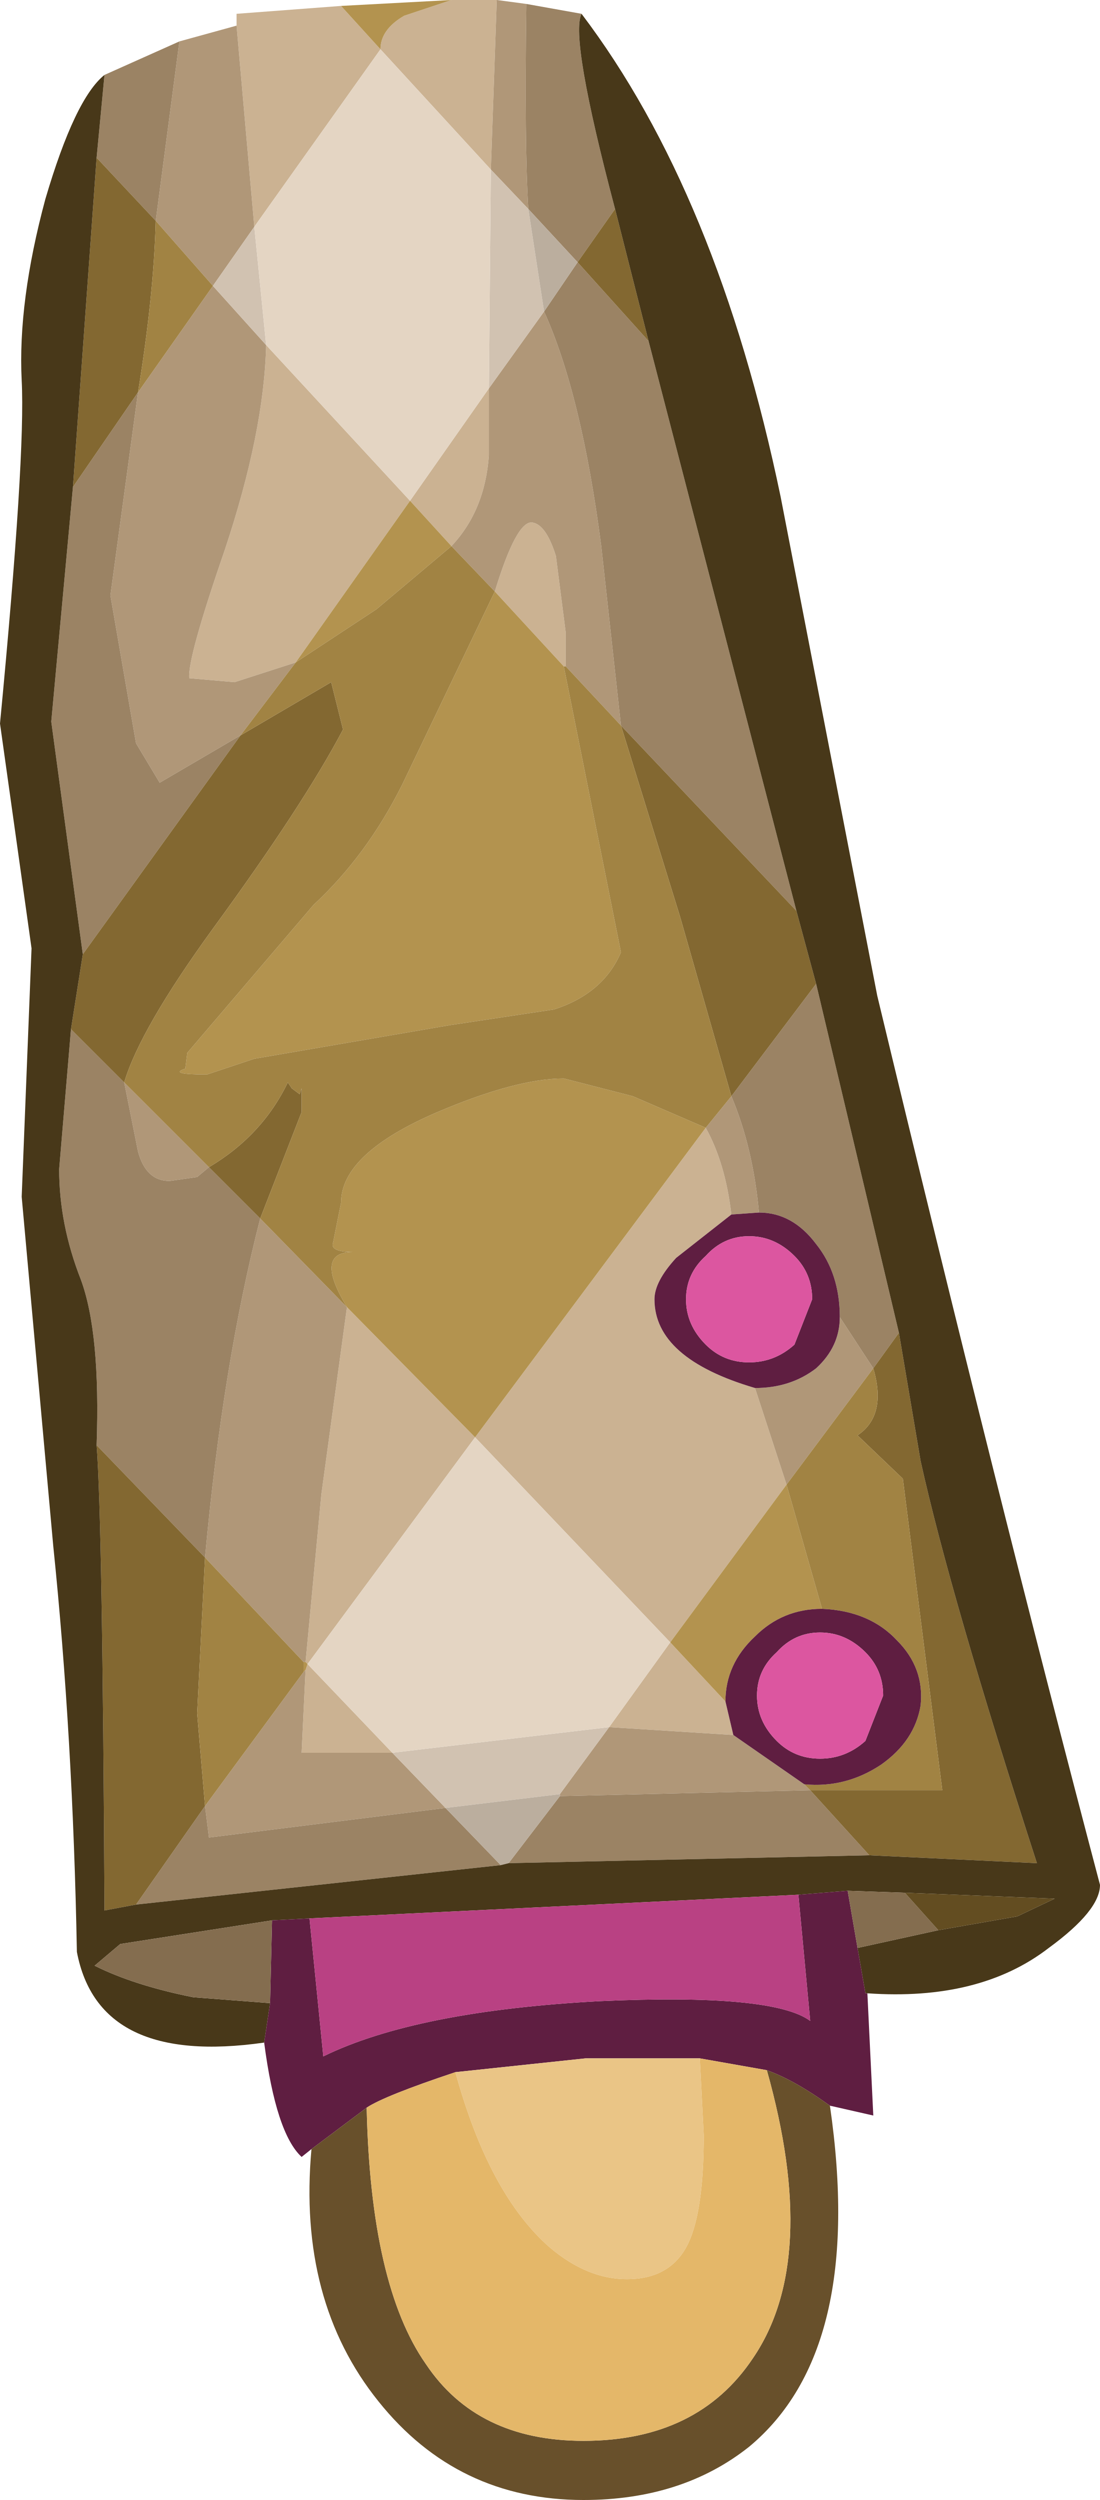 <?xml version="1.0" encoding="UTF-8" standalone="no"?>
<svg xmlns:ffdec="https://www.free-decompiler.com/flash" xmlns:xlink="http://www.w3.org/1999/xlink" ffdec:objectType="shape" height="63.4px" width="27.9px" xmlns="http://www.w3.org/2000/svg">
  <g transform="matrix(1.0, 0.0, 0.0, 1.0, 9.3, 2.2)">
    <path d="M0.35 -0.95 Q0.35 -1.45 0.95 -1.8 L2.15 -2.2 3.3 -2.2 3.15 2.1 0.35 -0.95 -2.85 3.55 -3.3 -1.55 -3.3 -1.85 -0.65 -2.05 0.35 -0.95 M-2.55 6.55 L1.1 10.5 3.1 7.65 3.1 9.35 Q3.0 10.75 2.15 11.65 L1.1 10.5 -1.8 14.6 -3.35 15.1 -4.5 15.0 Q-4.55 14.5 -3.6 11.75 -2.6 8.75 -2.55 6.55 M3.25 12.8 Q3.8 11.0 4.2 11.05 4.55 11.1 4.8 11.9 L5.05 13.85 5.05 14.7 5.0 14.7 3.25 12.8 M9.85 33.0 L10.65 35.45 7.7 39.45 2.75 34.25 8.6 26.4 Q9.1 27.3 9.25 28.6 L7.85 29.7 Q7.3 30.3 7.3 30.75 7.3 32.25 9.85 33.0 M9.1 40.95 L9.3 41.8 6.15 41.6 7.7 39.45 9.1 40.95 M-0.5 30.95 L2.75 34.25 -1.5 40.0 0.65 42.25 -1.65 42.25 -1.55 40.15 -1.5 40.0 -1.55 39.95 -1.15 35.7 -0.5 30.95" fill="#cbb292" fill-rule="evenodd" stroke="none"/>
    <path d="M2.15 -2.2 L0.95 -1.8 Q0.35 -1.45 0.35 -0.95 L-0.65 -2.05 2.15 -2.2 M1.1 10.5 L2.15 11.65 0.25 13.25 -1.8 14.6 1.1 10.5 M3.25 12.8 L5.0 14.7 6.45 21.95 Q6.0 23.0 4.75 23.4 L2.1 23.8 -2.85 24.65 -4.05 25.05 Q-5.05 25.05 -4.6 24.9 L-4.55 24.5 -1.35 20.75 Q0.0 19.5 0.9 17.7 L3.25 12.8 M-0.5 30.95 Q-1.35 29.55 -0.35 29.55 -0.95 29.55 -0.85 29.3 L-0.65 28.3 Q-0.65 27.05 1.8 26.0 3.8 25.15 5.0 25.15 L6.75 25.6 8.6 26.4 2.75 34.25 -0.5 30.95 M7.7 39.45 L10.65 35.45 11.55 38.6 Q10.55 38.6 9.85 39.3 9.1 40.0 9.1 40.95 L7.7 39.45 M-1.55 40.15 L-1.6 40.2 -1.6 39.95 -1.55 39.95 -1.5 40.0 -1.55 40.15" fill="#b3934f" fill-rule="evenodd" stroke="none"/>
    <path d="M3.15 2.1 L3.3 -2.2 4.05 -2.1 Q4.0 1.5 4.1 3.1 L3.15 2.1 M-4.75 -1.15 L-3.3 -1.55 -2.85 3.55 -3.9 5.05 -5.35 3.4 -4.75 -1.15 M2.15 11.65 Q3.0 10.75 3.1 9.35 L3.1 7.65 4.5 5.7 Q5.45 7.8 5.95 11.65 L6.45 16.2 5.05 14.7 5.05 13.85 4.8 11.9 Q4.55 11.1 4.2 11.05 3.8 11.0 3.25 12.8 L2.15 11.65 M9.85 33.0 Q10.75 33.0 11.4 32.5 12.0 31.95 12.0 31.2 L12.85 32.5 10.65 35.45 9.85 33.0 M9.95 28.55 L9.25 28.6 Q9.1 27.3 8.6 26.4 L9.25 25.6 Q9.8 26.9 9.95 28.55 M11.1 43.05 L11.25 43.2 4.9 43.35 4.9 43.3 6.15 41.6 9.3 41.8 11.1 43.05 M2.0 43.65 L-4.0 44.4 -4.1 43.6 -1.6 40.2 -1.55 40.15 -1.65 42.25 0.65 42.25 2.0 43.65 M-3.2 16.45 L-5.25 17.65 -5.85 16.65 -6.5 12.9 -5.8 7.75 -3.9 5.05 -2.55 6.55 Q-2.6 8.75 -3.6 11.75 -4.55 14.5 -4.5 15.0 L-3.35 15.1 -1.8 14.6 -3.2 16.45 M-6.15 25.25 L-4.0 27.4 -4.3 27.65 -5.0 27.75 Q-5.6 27.75 -5.8 27.0 L-6.15 25.25 M-2.7 28.7 L-0.5 30.95 -1.15 35.7 -1.55 39.95 -1.6 39.95 -4.1 37.3 Q-3.65 32.4 -2.7 28.7" fill="#b09778" fill-rule="evenodd" stroke="none"/>
    <path d="M4.1 3.1 Q4.0 1.5 4.05 -2.1 L5.45 -1.85 Q5.15 -1.25 6.3 3.1 L5.35 4.45 7.15 6.45 10.9 20.9 6.45 16.2 5.95 11.65 Q5.45 7.8 4.5 5.7 L5.35 4.45 4.1 3.1 M-6.65 -0.3 L-4.75 -1.15 -5.35 3.4 -6.85 1.8 -6.65 -0.3 M9.25 25.6 L11.4 22.75 13.5 31.6 12.85 32.5 12.0 31.2 Q12.0 30.1 11.4 29.35 10.8 28.55 9.95 28.55 9.8 26.9 9.25 25.6 M11.25 43.2 L12.75 44.85 3.6 45.05 4.9 43.35 11.25 43.2 M2.0 43.65 L3.4 45.1 -5.85 46.1 -4.1 43.6 -4.0 44.4 2.0 43.65 M-7.45 10.15 L-5.8 7.75 -6.5 12.9 -5.85 16.65 -5.25 17.65 -3.2 16.45 -7.2 22.0 -8.0 16.1 -7.45 10.15 M-7.5 23.9 L-6.15 25.25 -5.8 27.0 Q-5.6 27.75 -5.0 27.75 L-4.3 27.65 -4.0 27.4 -2.7 28.7 Q-3.65 32.4 -4.1 37.3 L-6.85 34.45 Q-6.75 31.6 -7.25 30.25 -7.8 28.85 -7.8 27.45 L-7.5 23.9" fill="#9b8364" fill-rule="evenodd" stroke="none"/>
    <path d="M7.15 6.45 L5.35 4.45 6.3 3.1 7.15 6.45 M6.45 16.2 L10.9 20.9 11.4 22.75 9.25 25.6 7.95 21.05 6.45 16.2 M12.85 32.5 L13.5 31.6 14.05 34.85 Q14.8 38.25 17.0 45.05 L12.75 44.85 11.25 43.2 14.6 43.2 13.6 35.3 12.45 34.2 Q13.2 33.7 12.85 32.5 M-4.1 43.6 L-5.85 46.1 -6.65 46.25 Q-6.7 36.35 -6.85 34.45 L-4.1 37.3 -4.3 41.25 -4.1 43.6 M-6.85 1.8 L-5.35 3.4 Q-5.4 5.3 -5.8 7.75 L-7.45 10.15 -6.85 1.8 M-7.2 22.0 L-3.2 16.45 -0.9 15.1 -0.6 16.3 Q-1.6 18.2 -3.9 21.35 -5.75 23.9 -6.15 25.25 L-7.5 23.9 -7.2 22.0 M-4.0 27.4 Q-2.65 26.6 -2.0 25.25 L-1.9 25.4 -1.7 25.55 -1.65 25.4 -1.65 26.0 -2.7 28.7 -4.0 27.4" fill="#836831" fill-rule="evenodd" stroke="none"/>
    <path d="M-2.85 3.55 L-2.55 6.55 -3.9 5.05 -2.85 3.55 M3.1 7.65 L3.15 2.1 4.1 3.1 4.5 5.7 3.1 7.65 M0.65 42.25 L6.15 41.6 4.9 43.3 2.0 43.65 0.65 42.25" fill="#d1c2b1" fill-rule="evenodd" stroke="none"/>
    <path d="M4.5 5.7 L4.1 3.1 5.35 4.45 4.5 5.7 M4.9 43.35 L3.6 45.05 3.4 45.1 2.0 43.65 4.9 43.3 4.9 43.35" fill="#bbae9e" fill-rule="evenodd" stroke="none"/>
    <path d="M0.35 -0.95 L3.15 2.1 3.1 7.65 1.1 10.5 -2.55 6.55 -2.85 3.55 0.35 -0.95 M2.75 34.25 L7.7 39.45 6.15 41.6 0.65 42.25 -1.5 40.0 2.75 34.25" fill="#e4d5c3" fill-rule="evenodd" stroke="none"/>
    <path d="M7.15 6.45 L6.3 3.1 Q5.15 -1.25 5.45 -1.85 8.9 2.7 10.5 10.4 L12.95 23.05 Q16.0 35.75 18.6 45.6 18.6 46.25 17.3 47.2 15.55 48.55 12.7 48.35 L12.65 48.35 12.45 47.2 14.5 46.75 16.5 46.4 17.45 45.95 13.65 45.8 12.2 45.75 10.95 45.85 -1.45 46.45 -2.4 46.5 -6.25 47.1 -6.9 47.65 Q-5.9 48.15 -4.4 48.45 L-2.45 48.6 -2.6 49.6 Q-6.8 50.2 -7.35 47.3 -7.45 41.85 -7.95 37.0 L-8.75 28.15 -8.5 21.85 -8.9 19.0 -9.3 16.15 Q-8.65 9.35 -8.75 7.45 -8.85 5.45 -8.15 2.85 -7.4 0.3 -6.65 -0.3 L-6.85 1.8 -7.45 10.15 -8.0 16.1 -7.2 22.0 -7.5 23.9 -7.8 27.45 Q-7.8 28.85 -7.25 30.25 -6.75 31.6 -6.85 34.45 -6.7 36.35 -6.65 46.25 L-5.85 46.1 3.4 45.1 3.6 45.05 12.75 44.85 17.0 45.05 Q14.8 38.25 14.05 34.85 L13.5 31.6 11.4 22.75 10.9 20.9 7.15 6.45" fill="#483819" fill-rule="evenodd" stroke="none"/>
    <path d="M5.0 14.7 L5.05 14.7 6.45 16.2 7.95 21.05 9.25 25.6 8.6 26.4 6.75 25.6 5.0 25.15 Q3.8 25.15 1.8 26.0 -0.65 27.05 -0.65 28.3 L-0.85 29.3 Q-0.95 29.55 -0.35 29.55 -1.35 29.55 -0.5 30.95 L-2.7 28.7 -1.65 26.0 -1.65 25.4 -1.7 25.55 -1.9 25.4 -2.0 25.25 Q-2.65 26.6 -4.0 27.4 L-6.15 25.25 Q-5.75 23.9 -3.9 21.35 -1.6 18.2 -0.6 16.3 L-0.9 15.1 -3.2 16.45 -1.8 14.6 0.25 13.25 2.15 11.65 3.25 12.8 0.9 17.7 Q0.0 19.5 -1.35 20.75 L-4.55 24.5 -4.6 24.9 Q-5.05 25.05 -4.05 25.05 L-2.85 24.65 2.1 23.8 4.75 23.4 Q6.0 23.0 6.45 21.95 L5.0 14.7 M12.85 32.5 Q13.2 33.7 12.45 34.2 L13.6 35.3 14.6 43.2 11.25 43.2 11.1 43.05 Q12.15 43.15 13.05 42.55 13.9 41.95 14.05 41.05 14.15 40.1 13.45 39.4 12.75 38.65 11.55 38.6 L10.65 35.45 12.85 32.5 M-5.8 7.75 Q-5.4 5.3 -5.35 3.4 L-3.9 5.05 -5.8 7.75 M-1.6 40.2 L-4.1 43.6 -4.3 41.25 -4.1 37.3 -1.6 39.95 -1.6 40.2" fill="#a18343" fill-rule="evenodd" stroke="none"/>
    <path d="M12.7 48.35 L12.85 51.45 11.75 51.2 Q10.85 50.55 10.15 50.3 L8.45 50.0 5.55 50.0 2.25 50.35 Q0.45 50.95 0.0 51.25 L-1.4 52.3 -1.65 52.5 Q-2.3 51.9 -2.6 49.6 L-2.45 48.6 -2.4 46.5 -1.45 46.45 -1.1 49.95 Q1.25 48.8 5.9 48.55 10.3 48.35 11.25 49.05 L10.95 45.85 12.2 45.75 12.45 47.2 12.65 48.35 12.7 48.35 M11.3 30.75 Q11.3 30.1 10.85 29.65 10.35 29.15 9.7 29.15 9.05 29.15 8.6 29.65 8.1 30.1 8.1 30.75 8.1 31.4 8.6 31.9 9.05 32.35 9.7 32.35 10.35 32.35 10.85 31.9 L11.3 30.75 M12.0 31.2 Q12.0 31.95 11.4 32.5 10.75 33.0 9.85 33.0 7.3 32.25 7.3 30.75 7.3 30.3 7.85 29.7 L9.25 28.6 9.95 28.55 Q10.8 28.55 11.4 29.35 12.0 30.1 12.0 31.2 M11.55 38.6 Q12.75 38.65 13.45 39.4 14.15 40.1 14.05 41.05 13.9 41.95 13.05 42.55 12.15 43.15 11.1 43.05 L9.3 41.8 9.1 40.95 Q9.1 40.0 9.85 39.3 10.55 38.6 11.55 38.6 M13.1 40.8 Q13.1 40.15 12.65 39.7 12.15 39.2 11.5 39.2 10.85 39.2 10.4 39.7 9.9 40.15 9.9 40.8 9.9 41.45 10.4 41.95 10.85 42.4 11.5 42.4 12.15 42.4 12.65 41.95 L13.1 40.8" fill="#5f1e41" fill-rule="evenodd" stroke="none"/>
    <path d="M11.3 30.75 L10.85 31.9 Q10.35 32.35 9.7 32.35 9.05 32.35 8.6 31.9 8.1 31.4 8.1 30.75 8.1 30.1 8.6 29.65 9.05 29.15 9.7 29.15 10.35 29.15 10.85 29.65 11.3 30.1 11.3 30.75 M13.1 40.8 L12.65 41.95 Q12.15 42.4 11.5 42.4 10.85 42.4 10.4 41.95 9.9 41.45 9.9 40.8 9.9 40.15 10.4 39.7 10.85 39.2 11.5 39.2 12.15 39.2 12.65 39.7 13.1 40.15 13.1 40.8" fill="#dc56a0" fill-rule="evenodd" stroke="none"/>
    <path d="M10.95 45.85 L11.25 49.05 Q10.3 48.35 5.9 48.55 1.25 48.8 -1.1 49.95 L-1.45 46.45 10.95 45.85" fill="#b94183" fill-rule="evenodd" stroke="none"/>
    <path d="M12.2 45.75 L13.65 45.8 14.5 46.75 12.45 47.2 12.2 45.75 M-2.4 46.5 L-2.45 48.6 -4.4 48.45 Q-5.9 48.15 -6.9 47.65 L-6.25 47.1 -2.4 46.5" fill="#846d4f" fill-rule="evenodd" stroke="none"/>
    <path d="M13.65 45.8 L17.45 45.95 16.5 46.4 14.5 46.75 13.65 45.8" fill="#634d21" fill-rule="evenodd" stroke="none"/>
    <path d="M11.75 51.2 Q12.65 57.4 9.7 59.85 8.0 61.2 5.5 61.2 2.3 61.2 0.3 58.7 -1.75 56.15 -1.4 52.3 L0.0 51.25 Q0.1 55.75 1.5 57.75 2.8 59.7 5.5 59.7 8.4 59.7 9.8 57.6 11.5 55.1 10.15 50.3 10.85 50.55 11.75 51.2" fill="#68502b" fill-rule="evenodd" stroke="none"/>
    <path d="M2.25 50.35 L5.55 50.0 8.45 50.0 8.55 51.95 Q8.55 54.0 8.1 54.8 7.65 55.6 6.6 55.6 5.6 55.6 4.65 54.8 3.1 53.45 2.25 50.35" fill="#eac586" fill-rule="evenodd" stroke="none"/>
    <path d="M10.15 50.3 Q11.5 55.1 9.8 57.6 8.4 59.7 5.5 59.7 2.8 59.7 1.5 57.75 0.1 55.75 0.0 51.25 0.45 50.95 2.25 50.35 3.1 53.45 4.65 54.8 5.6 55.6 6.6 55.6 7.65 55.6 8.1 54.8 8.55 54.0 8.55 51.95 L8.45 50.0 10.15 50.3" fill="#e4b769" fill-rule="evenodd" stroke="none"/>
  </g>
</svg>
